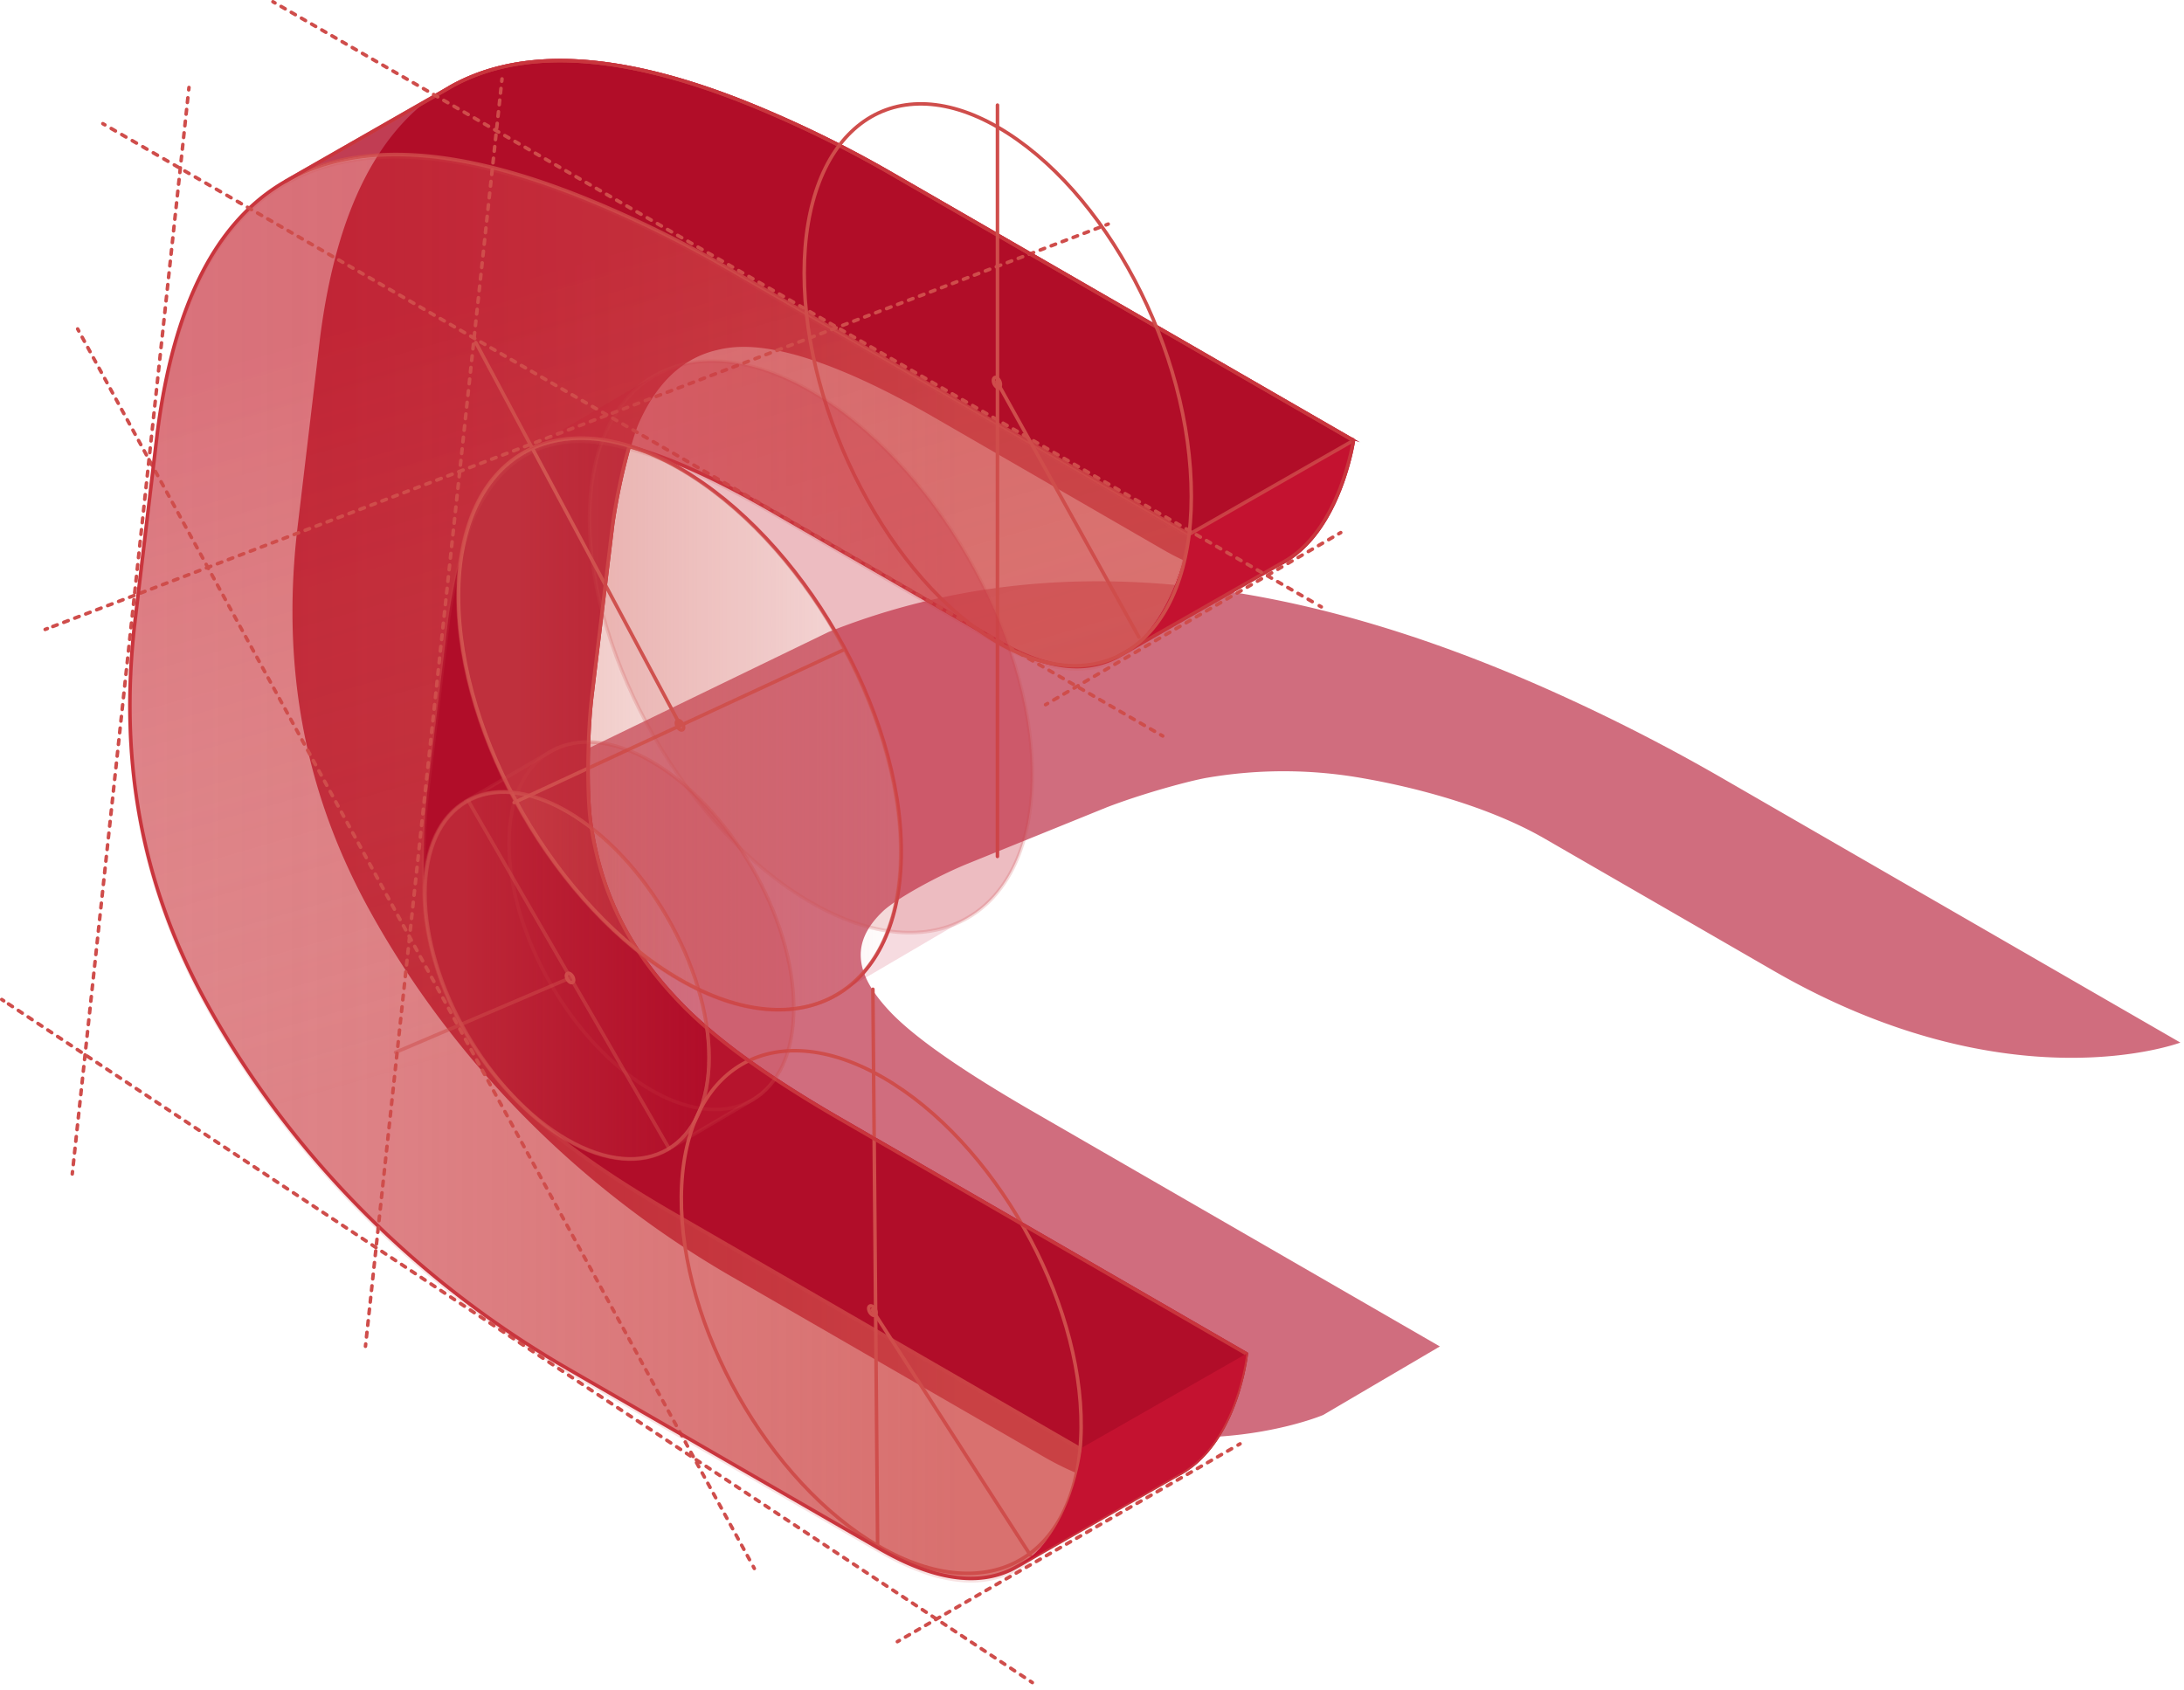 <svg xmlns="http://www.w3.org/2000/svg" viewBox="0 0 930 720"><defs><linearGradient id="a" x1="55.31" x2="506.32" y1="369.05" y2="369.05" gradientUnits="userSpaceOnUse"><stop offset="0" stop-color="#c9353d" stop-opacity=".6"/><stop offset=".24" stop-color="#ca3a40" stop-opacity=".64"/><stop offset=".63" stop-color="#cd4747" stop-opacity=".75"/><stop offset=".78" stop-color="#cf4d4b" stop-opacity=".8"/><stop offset=".94" stop-color="#cf4d4b" stop-opacity=".8"/></linearGradient><linearGradient id="b" x1="217.58" x2="319.11" y1="65.51" y2="416.24" gradientUnits="userSpaceOnUse"><stop offset=".14" stop-color="#c41230"/><stop offset="1" stop-color="#ebb3a7" stop-opacity="0"/></linearGradient><linearGradient id="c" x1="194.97" x2="383.5" y1="308.42" y2="308.42" gradientUnits="userSpaceOnUse"><stop offset=".14" stop-color="#d4635a"/><stop offset="1" stop-color="#d4635a" stop-opacity="0"/></linearGradient><linearGradient id="d" x1="180.65" x2="301.93" y1="415.48" y2="415.48" gradientUnits="userSpaceOnUse"><stop offset=".14" stop-color="#cf4d4b"/><stop offset=".99" stop-color="#cf4d4b" stop-opacity="0"/></linearGradient></defs><path fill="#b10d29" d="M732 330.65a797.45 797.45 0 0 0-64-33c-121.7-56.1-225.33-64.23-315.09-28.51l-117.16 56.78c-46 19.25-66.13 41.87-62.2 69.11 4.78 31.53 35.34 72.54 111 116.19l132.66 76.59c76.85 44.37 146.26 14.86 146.26 14.86l49.66-29.18L437.36 472c-23.82-13.89-45.41-28-57.29-40-15.91-16.31-18.61-30.21-3.84-44.11 6-5.45 23.38-15 36.12-20.14l59.21-24c15.55-5.95 35.17-11.22 42.38-12.47a193.13 193.13 0 0 1 67.51.39c15.32 2.7 49.63 10.12 76.4 25.58l97.5 56.29C856 471.56 928.52 444 928.47 444.07z" opacity=".6"/><path fill="#b10d29" stroke="#b10d29" stroke-miterlimit="10" stroke-width="1.5" d="M379.85 74.17a488 488 0 0 0-60.55-29.68C264.12 22.16 221.8 20 191.61 37.22c-29.68 17-47.64 52.72-54.56 106.59l-9.87 83.08c-6.31 57.4 3.2 108.58 28.75 156.63 29.7 55.5 80.49 116 156.1 159.64l132.66 76.59c26.83 15.49 45.41 14.91 58.23 7.58 23.89-13.65 27.77-50.72 27.77-50.72L354.92 475c-23.94-14-47-29.51-63.31-45.81-22.08-22.25-35.47-46.43-40.13-79-1.72-12.88-1.31-38.75.62-54.3l8.78-72.56c2.62-18.38 7.87-37.5 10.4-43.25 6.49-14.68 16.87-27.86 34.09-31.77 10-2.42 33.58-5.32 93.11 29L496 233.67c22.58 13 39 12.29 50.92 5.5 23.84-13.62 29.39-51.57 29.4-51.57z"/><path fill="#c41230" d="M576.31 187.6l-70 40s-5.56 37.95-29.4 51.57l70-40c23.84-13.62 29.39-51.57 29.4-51.57z"/><path fill="url(#a)" d="M309.86 114.17a488 488 0 0 0-60.56-29.68C194.13 62.16 151.81 60 121.62 77.22 91.94 94.18 74 129.94 67.06 183.81l-9.86 83.08c-6.31 57.4 3.2 108.58 28.75 156.63 29.7 55.5 80.49 116 156.1 159.64l132.66 76.59c26.83 15.49 45.41 14.91 58.23 7.58 23.89-13.65 27.77-50.72 27.77-50.72L284.93 515c-23.94-14-47-29.51-63.31-45.81-22.08-22.25-35.47-46.43-40.13-79-1.72-12.88-1.31-38.75.62-54.3l8.78-72.56c2.62-18.38 7.87-37.5 10.4-43.25 6.49-14.68 16.87-27.86 34.09-31.77 10-2.42 33.58-5.32 93.11 29L426 273.67c22.58 13 39 12.29 50.92 5.5 23.84-13.62 29.39-51.57 29.4-51.57z" data-name="glass reflection"/><path fill="#b10d29" stroke="#cf4d4b" stroke-linecap="round" stroke-linejoin="round" stroke-width="1.5" d="M576 187.25l-1-.41L379.85 74.17a487.94 487.94 0 0 0-60.55-29.68C264.12 22.16 221.59 20 191.4 37.26h.08l-69.86 39.96C151.81 60 194.13 62.16 249.3 84.49a487.94 487.94 0 0 1 60.56 29.68L506.32 227.6l70-40z" opacity=".8"/><path fill="url(#b)" stroke="#cf4d4b" stroke-linecap="round" stroke-linejoin="round" stroke-width="1.5" d="M309.86 115.17a488 488 0 0 0-60.56-29.68C194.13 63.16 151.81 61 121.62 78.22 91.94 95.18 74 130.94 67.06 184.81l-9.86 83.08c-6.31 57.4 3.2 108.58 28.75 156.63 29.7 55.5 80.49 116 156.1 159.64l132.66 76.59c26.83 15.49 45.41 14.91 58.23 7.58 23.89-13.65 27.77-50.72 27.77-50.72L284.93 516c-23.94-14-47-29.51-63.31-45.81-22.08-22.25-35.47-46.43-40.13-79-1.72-12.88-1.31-38.75.62-54.3l8.78-72.56c2.62-18.38 7.87-37.5 10.4-43.25 6.49-14.68 16.87-27.86 34.09-31.77 10-2.42 33.58-5.32 93.11 29L426 274.67c22.58 13 39 12.29 50.92 5.5 23.84-13.62 29.39-51.57 29.4-51.57z" data-name="glass reflection" opacity=".16"/><path fill="#c9353d" d="M439.59 716.64L.75 425.72"/><g fill="none" stroke="#cf4d4b" stroke-linecap="round" stroke-linejoin="round" stroke-width="1.5"><path d="M439.59 716.64l-.83-.55"/><path stroke-dasharray="2.01 3.01" d="M436.25 714.43L2.84 427.1"/><path d="M1.58 426.27l-.83-.55"/></g><g fill="none" stroke="#cf4d4b" stroke-linecap="round" stroke-linejoin="round" stroke-width="1.5"><path d="M33.07 140.11l.48.88"/><path stroke-dasharray="2 3.01" d="M34.99 143.63l285.02 522.23"/><path d="M320.73 667.17l.48.88"/></g><path fill="#c9353d" d="M30.77 500.02l49.7-462.76"/><g fill="none" stroke="#cf4d4b" stroke-linecap="round" stroke-linejoin="round" stroke-width="1.5"><path d="M30.77 500.02l.11-1"/><path stroke-dasharray="2 3" d="M31.2 496.04l49-456.29"/><path d="M80.36 38.26l.11-1"/></g><path fill="none" stroke="#cf4d4b" stroke-linecap="round" stroke-linejoin="round" stroke-width="1.5" d="M460.37 608c-.49 55.13-39 77.82-86 50.67s-84.74-93.84-84.25-149 39-77.82 86-50.67 84.74 93.86 84.25 149z"/><path fill="none" stroke="#cf4d4b" stroke-linecap="round" stroke-linejoin="round" stroke-width="1.5" d="M371.7 421.36l2.01 237.39"/><path fill="none" stroke="#cf4d4b" stroke-linecap="round" stroke-linejoin="round" stroke-width="1.5" d="M371.42 557.88l67.3 104.46"/><path fill="none" stroke="#cf4d4b" stroke-linecap="round" stroke-linejoin="round" stroke-width="1.5" d="M373.06 559.14c0 1-.7 1.4-1.57.9a3.46 3.46 0 0 1-1.57-2.71c0-1 .7-1.4 1.57-.9a3.46 3.46 0 0 1 1.57 2.71z"/><path fill="none" stroke="#cf4d4b" stroke-linecap="round" stroke-linejoin="round" stroke-width="1.5" d="M291.1 309.8c0 1-.7 1.4-1.57.9A3.46 3.46 0 0 1 288 308c0-1 .7-1.4 1.57-.9a3.46 3.46 0 0 1 1.53 2.7z"/><path fill="none" stroke="#cf4d4b" stroke-linecap="round" stroke-linejoin="round" stroke-width="1.5" d="M289.75 309.02l-87.14-163.13"/><path fill="#c9353d" d="M471.9 95.44L19.23 268.09"/><g fill="none" stroke="#cf4d4b" stroke-linecap="round" stroke-linejoin="round" stroke-width="1.5"><path d="M471.9 95.44l-.93.36"/><path stroke-dasharray="2 3" d="M468.17 96.87L21.56 267.2"/><path d="M20.16 267.73l-.93.36"/></g><path fill="none" stroke="#cf4d4b" stroke-linecap="round" stroke-linejoin="round" stroke-width="1.5" d="M359.18 276.81l-140.25 65.01"/><path fill="none" stroke="#d4635a" stroke-linecap="round" stroke-linejoin="round" stroke-width="1.5" d="M301.93 450.42c0 38.57-27.08 54.2-60.48 34.92S181 419.16 181 380.58s27.08-54.2 60.48-34.92 60.45 66.19 60.45 104.76z" opacity=".5"/><g fill="none" stroke="#cf4d4b" stroke-linecap="round" stroke-linejoin="round" stroke-width="1.5"><path d="M445.24 300.14l.86-.5"/><path stroke-dasharray="2.01 3.01" d="M448.7 298.12l120.06-70.01"/><path d="M570.06 227.35l.86-.5"/></g><g fill="none" stroke="#cf4d4b" stroke-linecap="round" stroke-linejoin="round" stroke-width="1.5"><path d="M382.12 699.23l.86-.5"/><path stroke-dasharray="1.98 2.97" d="M385.56 697.24l140.33-81.02"/><path d="M527.18 615.48l.86-.5"/></g><path fill="none" stroke="#c9353d" stroke-linecap="round" stroke-linejoin="round" stroke-width="1.5" d="M576 187.25l-1-.41L379.85 74.17a487.94 487.94 0 0 0-60.55-29.68C264.12 22.16 221.59 20 191.4 37.26h.08l-69.86 39.96C91.94 94.18 74 129.94 67.06 183.81l-9.86 83.08c-6.31 57.4 3.2 108.58 28.75 156.63 29.7 55.5 80.49 116 156.1 159.64l132.66 76.59c26.83 15.49 45.41 14.91 58.23 7.58l70-40a41.16 41.16 0 0 0 9.66-7.74c15.33-16.44 18.11-43 18.11-43L354.92 475c-23.94-14-47-29.51-63.31-45.81-22.08-22.25-35.47-46.43-40.13-79-1.72-12.88-1.31-38.75.62-54.3l8.78-72.56a267.09 267.09 0 0 1 7-33.16c14.27 3.81 33.77 11.73 60.56 27.2l97.56 56.3c22.58 13 39 12.29 50.92 5.5l70-40c23.84-13.62 29.39-51.57 29.4-51.57"/><path fill="#c41230" d="M530.7 576.62l-70 40s-3.87 37.07-27.77 50.72l70-40c23.9-13.66 27.77-50.72 27.77-50.72z"/><path fill="#c9353d" d="M116.23.75l446.41 257.73"/><g fill="none" stroke="#cf4d4b" stroke-linecap="round" stroke-linejoin="round" stroke-width="1.5"><path d="M116.23.75l.87.5"/><path stroke-dasharray="2 3" d="M119.7 2.75l440.77 254.48"/><path d="M561.77 257.98l.87.5"/></g><path fill="#c9353d" d="M101.92 86.26l393.19 227.21"/><g fill="none" stroke="#cf4d4b" stroke-linecap="round" stroke-linejoin="round" stroke-width="1.5"><path d="M101.92 86.26l.86.5"/><path stroke-dasharray="2 2.99" d="M105.37 88.26l387.57 223.96"/><path d="M494.24 312.97l.87.5"/></g><path fill="#c9353d" d="M43.8 52.68l58.12 33.58"/><g fill="none" stroke="#cf4d4b" stroke-linecap="round" stroke-linejoin="round" stroke-width="1.5"><path d="M43.8 52.68l.87.5"/><path stroke-dasharray="2.07 3.1" d="M47.36 54.73l52.35 30.25"/><path d="M101.05 85.76l.87.5"/></g><path fill="none" stroke="#cf4d4b" stroke-linecap="round" stroke-linejoin="round" stroke-width="1.5" d="M383.78 362.75c0 60.12-42.2 84.48-94.27 54.42S195.25 314 195.25 253.9s42.2-84.48 94.27-54.42 94.26 103.16 94.26 163.27z"/><path fill="#c9353d" d="M155.62 573.42l58.15-539.81"/><g fill="none" stroke="#cf4d4b" stroke-linecap="round" stroke-linejoin="round" stroke-width="1.5"><path d="M155.62 573.42l.11-.99"/><path stroke-dasharray="1.99 2.99" d="M156.05 569.45L213.5 36.09"/><path d="M213.66 34.61l.11-1"/></g><path fill="none" stroke="#cf4d4b" stroke-linecap="round" stroke-linejoin="round" stroke-width="1.5" d="M507.29 211.48c0 60.62-36.9 88.45-82.42 62.17s-82.42-96.72-82.42-157.34 36.9-88.45 82.42-62.17 82.42 95 82.42 157.34z"/><path fill="none" stroke="#cf4d4b" stroke-linecap="round" stroke-linejoin="round" stroke-width="1.5" d="M424.75 44.77l-.02 320.01"/><path fill="none" stroke="#cf4d4b" stroke-linecap="round" stroke-linejoin="round" stroke-width="1.5" d="M424.5 162.53l60.49 108.84"/><path fill="none" stroke="#cf4d4b" stroke-linecap="round" stroke-linejoin="round" stroke-width="1.5" d="M426 163.78c0 1.09-.67 1.59-1.49 1.12a3.56 3.56 0 0 1-1.49-2.84c0-1.09.67-1.59 1.49-1.12a3.56 3.56 0 0 1 1.49 2.84z"/><path fill="url(#c)" stroke="#cf4d4b" stroke-linecap="round" stroke-linejoin="round" stroke-width="1.5" d="M383.5 362.85c0 29.9-10.44 51-27.35 60.87-17.08 10-40.76 8.66-66.92-6.45C237.17 387.21 195 314.11 195 254c0-29.9 10.44-51 27.35-60.87 17.08-10 40.76-8.66 66.92 6.45 52.03 30.05 94.23 103.15 94.23 163.27z" opacity=".4"/><path fill="#cf4d4b" stroke="#cf4d4b" stroke-linecap="round" stroke-linejoin="round" stroke-width="1.5" d="M439.59 329.95c0 29.9-10.44 51-27.35 60.87-17.08 10-40.76 8.66-66.92-6.45-52.06-30.06-94.27-103.16-94.27-163.28 0-29.9 10.44-51 27.35-60.87 17.08-10 40.76-8.66 66.92 6.45 52.07 30.06 94.27 103.16 94.27 163.28z" opacity=".2"/><path fill="#c41230" d="M356.16 423.72c16.9-9.91 27.35-31 27.35-60.87 0-60.12-42.2-133.22-94.27-163.28-26.17-15.11-49.84-16.47-66.92-6.45l56.09-32.9c17.08-10 40.76-8.66 66.92 6.45 52.06 30.06 94.27 103.16 94.27 163.28 0 29.9-10.44 51-27.35 60.87z" opacity=".15"/><path fill="none" stroke="#cf4d4b" stroke-linecap="round" stroke-linejoin="round" stroke-width="1.5" d="M338 429.32c0 19.24-6.72 32.78-17.59 39.16s-26.22 5.57-43.05-4.15C243.88 445 216.73 398 216.73 359.3c0-19.24 6.72-32.78 17.59-39.16s26.22-5.57 43.05 4.15c33.5 19.33 60.63 66.36 60.63 105.03z" opacity=".15"/><path fill="url(#d)" stroke="#cf4d4b" stroke-linecap="round" stroke-linejoin="round" stroke-width="1.5" d="M301.93 450.49c0 19.24-6.72 32.78-17.59 39.16s-26.22 5.57-43.05-4.15c-33.49-19.34-60.64-66.36-60.64-105 0-19.24 6.72-32.78 17.59-39.16s26.22-5.57 43.05 4.15c33.49 19.3 60.64 66.33 60.64 105z" opacity=".4"/><path fill="#c9353d" stroke="#cf4d4b" stroke-linecap="round" stroke-linejoin="round" stroke-width="1.5" d="M284.34 489.65c10.87-6.38 17.59-19.92 17.59-39.16 0-38.67-27.15-85.7-60.64-105-16.83-9.72-32.06-10.59-43.05-4.15l36.08-21.16c11-6.44 26.22-5.57 43.05 4.15 33.49 19.34 60.64 66.36 60.64 105 0 19.24-6.72 32.78-17.59 39.16z" opacity=".2"/><path fill="none" stroke="#cf4d4b" stroke-linecap="round" stroke-linejoin="round" stroke-width="1.5" d="M242.74 416.53l-74.3 31.68" opacity=".5"/><path fill="none" stroke="#cf4d4b" stroke-linecap="round" stroke-linejoin="round" stroke-width="1.5" d="M244.27 417.42c0 1-.69 1.38-1.54.89a3.39 3.39 0 0 1-1.54-2.66c0-1 .69-1.38 1.54-.89a3.39 3.39 0 0 1 1.54 2.66z"/><path fill="none" stroke="#cf4d4b" stroke-linecap="round" stroke-linejoin="round" stroke-width="1.5" d="M284.89 489.14l-85.48-148.06" opacity=".5"/></svg>